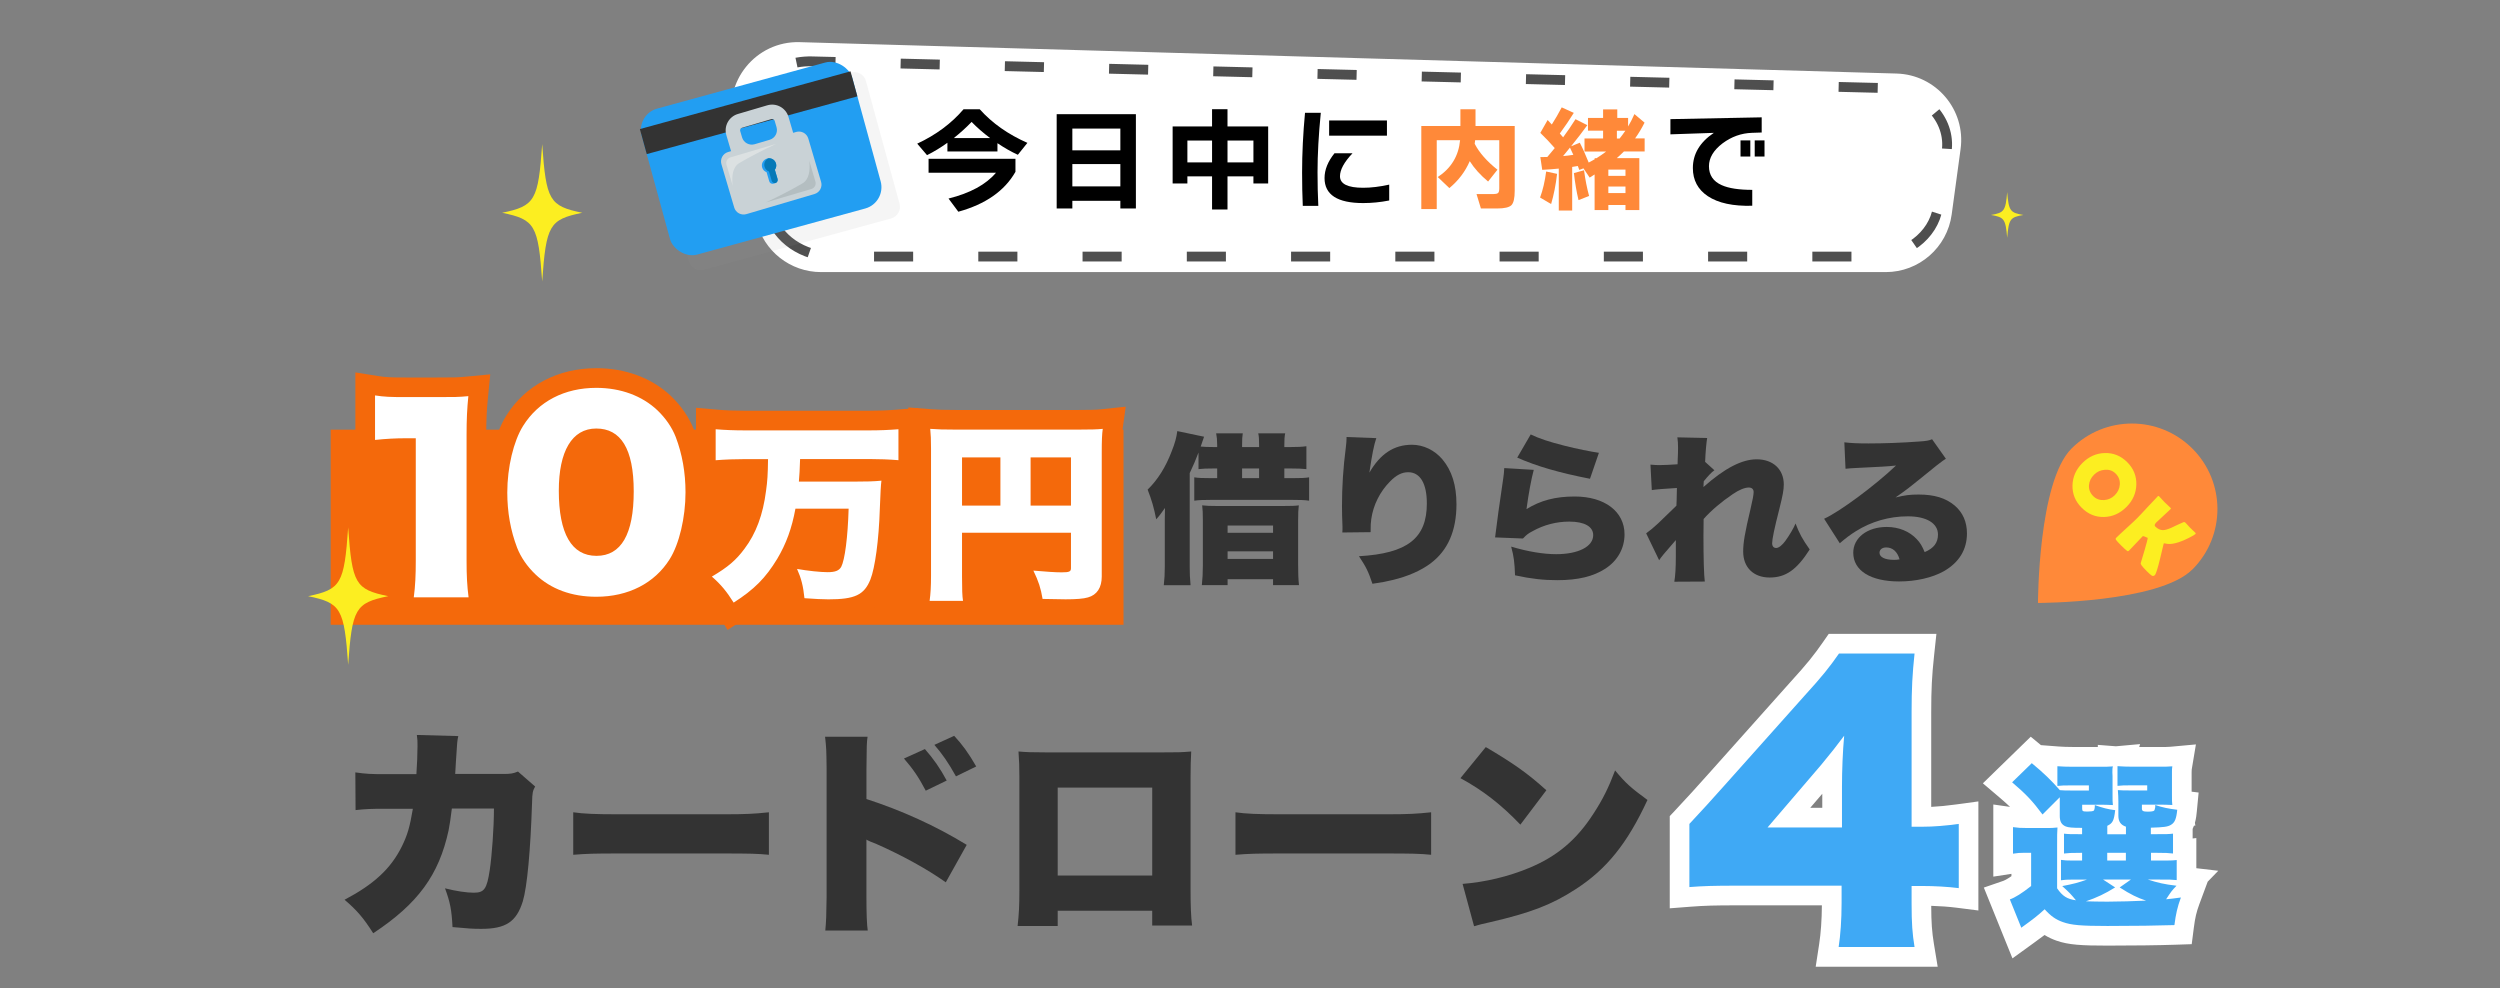 <?xml version="1.0" encoding="UTF-8"?><svg id="Layer_2" xmlns="http://www.w3.org/2000/svg" xmlns:xlink="http://www.w3.org/1999/xlink" viewBox="0 0 762.79 301.6"><rect x="0" y="0" width="762.79" height="301.6" fill="#808080" stroke="none"/><defs><style>.cls-1,.cls-2{fill:none;}.cls-3{fill:#999;opacity:.1;}.cls-4{clip-path:url(#clippath);}.cls-5{fill:#f4690b;}.cls-6{fill:#fff;}.cls-7{fill:#fcee21;}.cls-8{fill:#ff8939;}.cls-9{fill:#b4bec1;}.cls-10{fill:#333;}.cls-11{fill:#c9d2d6;}.cls-12{fill:#dce1e2;}.cls-13{fill:#229ef2;}.cls-14{fill:#0679b7;}.cls-15{fill:#3fa9f5;}.cls-2{stroke:#4f4f4f;stroke-dasharray:0 0 11.93 19.88;stroke-miterlimit:10;stroke-width:3px;}</style><clipPath id="clippath"><path class="cls-1" d="m236.76,49.86c-.34-1.16-1.56-1.83-2.73-1.48s-1.83,1.56-1.48,2.73c.2.69.72,1.2,1.35,1.43h-.01s.83,2.8.83,2.8c.16.55.73.86,1.28.7l.55-.16c.55-.16.86-.73.7-1.28l-.83-2.8h-.01c.4-.53.56-1.24.36-1.93Z"/></clipPath></defs><g id="PC"><path class="cls-15" d="m557.5,291.96l.53-3.46c.57-3.74.86-8.11.86-13v-2.27h-28.82c-6.95,0-10.17.09-14.38.42l-3.23.25v-23.7l.81-.87q5.03-5.35,10.74-11.78l24.4-27.35c5.5-6.04,7.52-8.64,10.23-12.53l.9-1.29h27.95l-.35,3.32c-.67,6.3-.88,10.56-.88,17.55v31.98h.26c3.11,0,6.62-.27,10.72-.83l3.41-.47v26.44l-3.38-.43c-3.05-.39-7.03-.62-10.64-.62h-.37v2.38c0,5.78.2,8.75.86,12.75l.58,3.49h-30.19Zm1.51-42.49v-9.49c0-1.98.04-4.04.1-6.08-.34.42-.71.86-1.09,1.32l-12.2,14.24h13.19Z"/><path class="cls-6" d="m584.16,199.4c-.67,6.35-.9,10.66-.9,17.87v34.98h3.26c3.48,0,7.2-.32,11.13-.86v19.59c-3.37-.43-7.53-.65-11.02-.65h-3.37v5.38c0,6.03.23,9.15.9,13.24h-23.16c.56-3.66.9-8.18.9-13.45v-5.27h-31.82c-7.31,0-10.46.11-14.62.43v-19.27q5.06-5.38,10.79-11.84l24.4-27.34c5.4-5.92,7.53-8.61,10.46-12.81h23.05m-21.47,25.08c-2.25,3.01-3.93,5.17-6.97,8.83l-16.41,19.16h22.71v-12.49c0-4.84.23-10.76.67-15.5m28.14-31.08h-32.85l-1.79,2.57c-2.75,3.95-4.67,6.38-9.96,12.2l-.02.02-.02.02-24.4,27.34q-5.69,6.41-10.69,11.73l-1.63,1.73v28.13l6.46-.5c4.17-.32,7.21-.41,14.15-.41h25.81c-.03,4.4-.31,8.47-.83,11.82l-1.06,6.91h37.22l-1.15-6.98c-.6-3.66-.8-6.44-.82-11.6,2.7.08,5.42.28,7.63.56l6.76.86v-33.28l-6.81.93c-2.8.38-5.3.63-7.58.74v-28.91c0-6.96.2-10.99.87-17.23l.71-6.63h0Zm-38.49,53.07l3.67-4.28v4.28h-3.67Z"/><rect class="cls-1" width="762.79" height="301.6"/><path class="cls-10" d="m127.05,236.21c.2-2.62.34-6.52.34-8.6,0-1.41,0-1.95-.2-3.36l12.64.34c-.34,1.55-.34,1.75-.74,8.13q-.07,1.82-.2,3.43h14.65c2.22,0,3.02-.13,4.5-.74l5.24,4.57c-.74,1.34-.87,1.88-.94,4.98-.47,14.39-1.48,25.61-2.82,30.05-1.95,6.25-5.18,8.4-12.64,8.4-2.62,0-3.63-.07-8.81-.54-.27-5.38-.74-7.6-2.29-11.83,3.36.87,6.65,1.34,8.74,1.34,3.23,0,4.03-1.08,4.91-6.92.67-4.5,1.28-12.97,1.28-18.76h-12.84q-.54,4.44-1.01,6.72c-2.96,13.58-9.34,22.32-22.99,31.33-3.02-4.77-5.04-7.06-8.74-10.22,8.94-4.71,14.12-9.48,17.48-16.27,1.68-3.43,2.42-5.85,3.36-11.49h-8.4c-4.5,0-5.92.07-9.08.4l-.07-11.5c3.36.47,4.57.54,9.34.54h9.28Z"/><path class="cls-10" d="m174.91,247.84c3.16.47,6.79.61,13.78.61h32.13c6.72,0,9.28-.13,13.78-.61v12.97c-3.23-.34-6.18-.4-13.85-.4h-32c-7.53,0-9.75.07-13.85.4v-12.97Z"/><path class="cls-10" d="m251.81,283.94c.27-2.82.34-4.77.4-10.29v-39.12c-.07-5.78-.07-6.12-.47-9.75h12.97c-.27,1.75-.27,2.82-.34,9.81v9.21c10.62,3.43,21.18,8.2,30.59,13.98l-6.39,11.43c-5.58-3.97-13.38-8.27-21.18-11.7-2.02-.81-2.22-.87-2.42-1.01-.2-.07-.34-.13-.61-.34v17.48c0,4.98.13,8.54.4,10.29h-12.97Zm30.39-55.39c2.62,2.96,4.77,6.05,6.65,9.61l-6.39,3.09c-2.22-4.24-3.97-6.72-6.65-9.81l6.39-2.89Zm8.94-4.03c2.49,2.69,4.37,5.24,6.72,9.34l-6.18,3.02c-2.35-4.24-4.24-6.92-6.59-9.61l6.05-2.76Z"/><path class="cls-10" d="m322.72,277.89v4.64h-12.23c.4-3.7.54-5.98.54-10.96v-34.55c0-2.89-.07-4.97-.27-7.73,2.35.2,3.7.27,8.13.27h36.23c4.17,0,5.18,0,8.34-.27-.13,2.35-.2,4.77-.2,7.93v34.08c0,5.18.13,8.4.47,11.09h-12.17v-4.5h-28.84Zm28.84-37.58h-28.84v26.82h28.84v-26.82Z"/><path class="cls-10" d="m376.97,247.84c3.16.47,6.79.61,13.78.61h32.13c6.72,0,9.28-.13,13.78-.61v12.97c-3.23-.34-6.18-.4-13.85-.4h-32c-7.53,0-9.75.07-13.85.4v-12.97Z"/><path class="cls-10" d="m453.33,227.94c8.47,4.98,12.84,8.07,18.49,13.18l-7.93,10.49c-5.85-6.12-11.56-10.55-18.29-14.18l7.73-9.48Zm-7.06,41.75c6.86-.54,13.92-2.22,20.23-4.84,8.47-3.5,14.52-8.54,19.7-16.6,2.82-4.3,4.64-8,6.59-13.18,3.29,3.97,4.84,5.31,9.88,9.01-6.12,13.24-12.5,21.18-21.92,27.23-7.26,4.71-13.65,7.19-26.15,10.08-2.62.61-3.02.67-4.84,1.21l-3.5-12.91Z"/><path class="cls-15" d="m609.29,272.65l2.98-1.03c.74-.26,2.1-.94,4.47-2.72v-5.65c-.6.02-1.16.08-2.07.22l-3.46.53v-15.05l3.42.49c1.36.19,2.1.24,3.98.24h1.71c-2.67-3.52-4.5-5.41-8.32-8.66l-2.51-2.14,10.29-10.02,2.07,1.71c1.03.85,1.98,1.66,2.87,2.46v-2.47l3.23.25c1.33.1,2.76.15,4.38.15h7.56c1.57,0,2.48,0,3.17-.02v-.38l2.54.2,3.21-.29-.14.47c.63.02,1.3.03,2,.03h7.35c2.73,0,3.46,0,4.5-.09l3.87-.35-.64,3.83c-.06.38-.07.56-.07,1.33v6.87c0,.72,0,1.27,0,1.71l1.87.22-.28,2.92c-.16,1.69-.41,3.4-1.27,4.83v7l1.13-.12v8.51l3.32.39-2.41,2.5,1.91-.26-1.72,4.67c-.94,2.54-1.4,4.5-1.82,7.76l-.33,2.53-2.55.09c-4.96.17-12.64.27-20.54.27-8.34,0-11.61-.3-14.57-1.35-1.78-.62-3.25-1.45-4.69-2.66-1.36,1.14-2.71,2.13-5.27,3.98l-3.1,2.24-6.1-15.11Z"/><path class="cls-6" d="m619.96,232.88c3.65,3,6.11,5.42,8.53,8.21,1.34.11,1.66.11,3.92.11h4.94v-1.56h-5.1c-2.41,0-3.17,0-4.51.16v-6.01c1.39.11,2.9.16,4.61.16h7.56c2.79,0,3.59,0,4.77-.11-.16.54-.16.97-.16,1.88l.05,1.07v5.74c0,1.56,0,2.41.11,3.11-1.29-.05-2.36-.11-3.59-.11h-5.79v1.18c0,.8.16.91,1.66.91.97,0,1.61-.11,1.88-.27.16-.16.32-.7.32-1.39v-.32c2.36.86,4.02,1.29,6.22,1.56-.38,3.22-.75,3.97-2.41,4.77v2.58h5.69v-2.31c-1.61-.54-2.31-1.61-2.31-3.33v-4.35q0-1.66-.16-3.49c1.34.11,1.77.11,4.08.11h4.88v-1.56h-4.56c-2.41,0-3.17,0-4.51.16v-6.01c1.39.11,2.9.16,4.61.16h7.35c2.79,0,3.59,0,4.77-.11-.11.64-.11,1.02-.11,1.82v6.87c0,1.61,0,2.41.11,3.11-1.29-.05-2.36-.11-3.59-.11h-5.69v1.23c0,.7.38.91,1.82.91.91,0,1.72-.11,1.93-.32q.16-.16.32-1.07v-.64c1.98.7,4.02,1.13,6.71,1.45-.27,2.79-.75,3.92-1.93,4.61-.97.59-2.2.75-6.12.86v1.98h1.77c3,0,3.59,0,4.99-.16v6.06c-1.5-.16-2.09-.21-4.99-.21h-1.72v2.36h2.74c3.06,0,3.65,0,5.1-.16v6.12c-1.56-.16-2.15-.16-5.1-.16h-3.7c3,.97,5.04,1.45,8.74,1.88-1.5,1.56-1.66,1.82-3.17,4.13,1.29-.11,2.09-.21,4.51-.54-1.07,2.9-1.56,5.1-1.98,8.42-4.72.16-12.34.27-20.44.27s-11-.27-13.57-1.18c-2.15-.75-3.7-1.82-5.58-3.92-2.31,2.09-3.27,2.84-7.13,5.63l-3.49-8.64c1.56-.54,3.7-1.88,6.49-4.08v-10.14h-2.2c-1.18,0-1.93.05-3.33.27v-8.1c1.5.21,2.36.27,4.4.27h5.15c2.2,0,2.68,0,4.02-.16-.11,1.56-.11,2.09-.11,6.01v12.55c1.66,2.41,3.06,3.27,5.74,3.65-1.5-1.82-1.77-2.15-4.18-4.34,3.22-.59,4.99-1.07,7.56-1.98h-4.13c-1.93,0-2.74.05-3.81.21v-6.22c1.18.16,1.72.21,3.7.21h2.74v-2.36h-.48c-2.95,0-3.59.05-5.04.21v-6.06c1.39.16,1.98.16,5.04.16h.48v-1.93c-3.06,0-4.18-.11-4.99-.43-1.29-.54-1.82-1.5-1.82-3.22v-5.69l-5.26,5.26c-3-4.02-4.93-6.12-9.28-9.82l6.01-5.85m23.01,29.72h5.69v-2.36h-5.69v2.36m7.24,5.79h-8.53l3.7,2.41c-3,1.88-5.58,3.11-8.9,4.24,1.72.05,4.13.11,6.54.11,2.9,0,8.9-.16,11.8-.32-2.63-.86-4.72-1.88-8.05-4.02l3.43-2.41m-30.59-43.56l-3.85,3.75-6.01,5.85-4.72,4.6,5.02,4.27c1.31,1.11,2.36,2.05,3.27,2.92l-5.11-.73v22.01l5.53-.85v.71c-1.56,1.08-2.28,1.36-2.45,1.42l-5.97,2.06,2.37,5.86,3.49,8.64,2.87,7.1,6.21-4.49c1.54-1.11,2.65-1.92,3.59-2.64,1.12.7,2.31,1.26,3.62,1.72,3.66,1.3,7.76,1.52,15.55,1.52s15.65-.1,20.64-.27l5.09-.17.65-5.05c.39-3.05.8-4.77,1.66-7.11l2.56-6.9,3.23-3.34-6.69-.78v-9.2l-1.13.13v-2.93c.16-.33.3-.67.42-1l.41.02-.13-.88c.37-1.32.49-2.54.57-3.4l.56-5.83-2.14-.26v-5.91c0-.68,0-.7.03-.84l1.28-7.67-7.74.71c-.88.08-1.49.08-4.23.08h-5.33l.27-.89-7.38.67-5.52-.43v.64h-7.73c-1.54,0-2.9-.05-4.15-.14l-5.47-.42-3.1-2.56h0Z"/><path class="cls-6" d="m223.68,37.89l7.11,29.57c2.19,9.13,10.35,15.56,19.74,15.56h324.84c10.15,0,18.75-7.5,20.12-17.57l2.72-19.98c1.63-11.96-7.47-22.68-19.53-23.03L244,12.86c-13.37-.38-23.45,12.04-20.32,25.04Z"/><path class="cls-6" d="m227.96,39.96l6.94,25.11c2.14,7.75,10.12,13.21,19.29,13.21h317.41c9.92,0,18.32-6.37,19.66-14.91l2.66-16.96c1.59-10.15-7.3-19.26-19.09-19.55l-327.01-8.14c-13.06-.33-22.91,10.22-19.86,21.26Z"/><path class="cls-2" d="m227.96,39.96l6.94,25.11c2.14,7.75,10.12,13.21,19.29,13.21h317.41c9.92,0,18.32-6.37,19.66-14.91l2.66-16.96c1.59-10.15-7.3-19.26-19.09-19.55l-327.01-8.14c-13.06-.33-22.91,10.22-19.86,21.26Z"/><path class="cls-3" d="m274.46,62.12l-7.92-28.88h0l-.85-3.11-1.48-5.41c-.54-1.97-2.58-3.14-4.55-2.59l-57.12,15.66c-1.97.54-3.14,2.58-2.59,4.55l10.25,37.39c.54,1.97,2.58,3.14,4.55,2.59l57.12-15.66c1.97-.54,3.14-2.58,2.59-4.55Z"/><rect class="cls-13" x="198.93" y="25.29" width="66.64" height="46.18" rx="6.74" ry="6.74" transform="translate(-4.53 63.12) rotate(-15.33)"/><rect class="cls-10" x="195.09" y="30.43" width="66.64" height="7.92" transform="translate(-.96 61.61) rotate(-15.33)"/><path class="cls-13" d="m236.76,49.86c-.34-1.16-1.56-1.83-2.73-1.48s-1.83,1.56-1.48,2.73c.2.69.72,1.2,1.35,1.43h-.01s.83,2.8.83,2.8c.16.55.73.86,1.28.7l.55-.16c.55-.16.86-.73.7-1.28l-.83-2.8h-.01c.4-.53.56-1.24.36-1.93Z"/><path class="cls-11" d="m242.93,40.26l-.92.27-1.44-4.89c-.81-2.74-3.7-4.32-6.45-3.51l-8.99,2.65c-2.74.81-4.32,3.7-3.51,6.45l1.44,4.89-.92.27c-1.59.47-2.49,2.13-2.02,3.72l3.9,13.2c.47,1.59,2.13,2.49,3.72,2.02l20.77-6.13c1.59-.47,2.49-2.13,2.02-3.72l-3.9-13.2c-.47-1.59-2.13-2.49-3.72-2.02Zm-17.09-.27c-.13-.42.12-.87.54-1l8.99-2.65c.42-.13.87.12,1,.54l.56,1.91c.49,1.65-.45,3.38-2.1,3.86l-4.56,1.35c-1.65.49-3.38-.45-3.86-2.1l-.56-1.91Z"/><path class="cls-13" d="m236.76,49.86c-.34-1.16-1.56-1.83-2.73-1.48s-1.83,1.56-1.48,2.73c.2.69.72,1.2,1.35,1.43h-.01s.83,2.8.83,2.8c.16.55.73.86,1.28.7l.55-.16c.55-.16.86-.73.7-1.28l-.83-2.8h-.01c.4-.53.56-1.24.36-1.93Z"/><path class="cls-9" d="m246.92,49.04l1.88,6.38c.28.96-.26,1.95-1.22,2.24l-13.92,4.11c4.18-1.95,8.41-4.19,11.19-5.82,2.03-1.19,2.4-3.94,2.07-6.9Z"/><path class="cls-12" d="m223.54,56.63l-1.88-6.38c-.28-.96.26-1.95,1.22-2.24l13.92-4.11c-4.18,1.95-8.41,4.19-11.19,5.82-2.03,1.19-2.4,3.94-2.07,6.9Z"/><g class="cls-4"><path class="cls-14" d="m237.49,49.65c-.34-1.16-1.56-1.83-2.73-1.48s-1.83,1.56-1.48,2.73c.2.69.72,1.2,1.35,1.43h-.01s.83,2.8.83,2.8c.16.55.73.86,1.28.7l.55-.16c.55-.16.86-.73.7-1.28l-.83-2.8h-.01c.4-.53.56-1.24.36-1.93Z"/></g><path class="cls-7" d="m617.37,65.59c-4.06.69-4.46,1.24-4.95,6.96-.49-5.72-.88-6.28-4.95-6.96,4.06-.69,4.46-1.24,4.95-6.96.49,5.72.88,6.28,4.95,6.96Z"/><path class="cls-7" d="m177.65,64.92c-10.04,2.07-11.01,3.74-12.22,20.96-1.21-17.22-2.18-18.89-12.22-20.96,10.04-2.07,11.01-3.74,12.22-20.96,1.21,17.22,2.18,18.89,12.22,20.96Z"/><path d="m304.33,46.21h-15.26v-2.65c-2.04,1.47-4.11,2.73-6.22,3.78l-2.99-3.51c5.71-2.66,10.42-6.15,14.13-10.49h4.95c3.8,4.24,8.65,7.66,14.54,10.25l-2.92,3.64c-2.04-.94-4.11-2.12-6.22-3.54v2.51Zm5.5,6.22c-3.32,5.82-9.13,9.88-17.43,12.17l-2.99-4.02c6.6-1.65,11.43-4.27,14.47-7.87h-20.56v-4.26h26.51v3.99Zm-18.81-10.31h11.07c-2.11-1.58-3.99-3.22-5.64-4.92-1.7,1.77-3.51,3.4-5.43,4.92Z"/><path d="m346.58,63.61h-4.74v-2.34h-14.65v2.34h-4.78v-28.77h24.17v28.77Zm-4.74-17.74v-6.64h-14.65v6.64h14.65Zm0,11v-6.81h-14.65v6.81h14.65Z"/><path d="m382.44,53.81h-7.91v10.11h-4.71v-10.11h-7.53v2.17h-4.5v-17.4h12.03v-5.26h4.71v5.26h12.41v17.4h-4.5v-2.17Zm-20.15-4.26h7.53v-6.67h-7.53v6.67Zm12.24,0h7.91v-6.67h-7.91v6.67Z"/><path d="m403,34.42c-.67,6.67-1,12.72-1,18.15,0,3.62.08,7.04.24,10.25h-4.74c-.14-3.16-.21-6.55-.21-10.18,0-5.82.3-11.9.89-18.22h4.81Zm20.87,26.75c-2.68.53-5.33.79-7.94.79-7.86,0-11.79-2.54-11.79-7.63,0-2.52,1.01-5.04,3.03-7.56h5.5c-2.54,2.68-3.82,5.02-3.82,7.01,0,2.34,2.36,3.51,7.08,3.51,2.41,0,5.05-.32,7.94-.96v4.85Zm-.69-19.77h-17.64v-4.64h17.64v4.64Z"/><path class="cls-8" d="m462.16,58.24c0,2.25-.34,3.7-1.01,4.37-.68.66-2.13,1-4.35,1h-4.95l-1.34-4.4h5.19c.6,0,1.04-.09,1.32-.28.29-.18.43-.68.43-1.48v-14.68h-7.36c-.05.37-.09.73-.14,1.1,1.37,2.68,3.69,5.32,6.94,7.91l-2.85,3.61c-2.36-1.97-4.23-4.04-5.6-6.22-1.37,3.19-3.45,5.92-6.22,8.22l-3.54-3.37c4.1-2.7,6.37-6.45,6.81-11.24h-7.12v21.01h-4.71v-25.34h11.93v-5.12h4.61v5.12h11.96v19.8Z"/><path class="cls-8" d="m475.09,53.05c-.39,3.35-1,6.42-1.82,9.21l-3.37-1.99c.85-2.27,1.47-4.92,1.86-7.94l3.33.72Zm25.1,11.04h-4.23v-1.55h-5.23v1.55h-4.19v-10.86l-1.51.96-1.89-2.82-1.27.48c-.14-.37-.29-.77-.45-1.2-.34.07-.92.16-1.72.28v13.3h-4.09v-12.79c-1.56.16-3.24.29-5.05.38l-.58-3.89c.48,0,1.19-.01,2.13-.03.92-1.08,1.67-1.98,2.27-2.72-1.37-1.58-2.84-3.13-4.4-4.64l2.23-3.92,1.27,1.37c1.03-1.6,2.04-3.35,3.03-5.23l3.68,1.68c-1.26,2.04-2.68,4.14-4.26,6.29l1,1.17c1.26-1.7,2.52-3.54,3.78-5.53l3.61,1.82c-1.42,1.97-3.07,4.11-4.95,6.43l2.65-1.07c.83,1.58,1.73,3.6,2.72,6.05.8-.41,1.41-.74,1.82-1v-.34h.58c1.03-.64,2-1.32,2.92-2.03h-6.6v-3.99h5.67v-2.37h-4.61v-3.89h4.61v-2.61h4.33v2.61h3.3v2.61c.69-1.15,1.33-2.41,1.93-3.78l3.09,2.61c-.87,1.74-1.83,3.35-2.89,4.81h2.92v3.99h-6.33c-.69.69-1.41,1.36-2.17,2.03h6.88v15.81Zm-23.27-16.47c.87-.07,1.91-.19,3.13-.38-.32-.71-.67-1.44-1.03-2.2l-2.1,2.58Zm7.94,12.17l-3.23,1.27c-.6-2.52-1.07-5.27-1.41-8.25l3.09-.86c.39,2.91.91,5.52,1.55,7.84Zm11.1-6.12v-1.93h-5.23v1.93h5.23Zm0,5.23v-1.99h-5.23v1.99h5.23Zm-1.79-16.64c.55-.67,1.13-1.46,1.75-2.37h-2.58v2.37h.82Z"/><path d="m537.52,40.43l-2.99.1c-3.25.11-6.23,1.18-8.94,3.2-2.77,2.11-4.16,4.44-4.16,6.98,0,2.7,1.29,4.63,3.89,5.78,2.13.96,5.24,1.44,9.32,1.44v4.85c-5.84.16-10.36-.81-13.55-2.92-3.05-2.04-4.57-4.9-4.57-8.59,0-4.29,2.13-7.86,6.39-10.73l-13.24.45v-4.64l27.85-.55v4.64Zm-3.47,7.32h-2.99v-4.92h2.99v4.92Zm4.33,0h-2.99v-4.92h2.99v4.92Z"/><rect class="cls-5" x="100.9" y="131.1" width="241.9" height="59.53"/><path class="cls-6" d="m122.83,185.26l.46-3.4c.41-3.02.59-6.21.59-10.68v-34.45h-.07c-3.05,0-5.92.16-9.03.5l-3.33.36v-20.45l3.47.55c2.56.41,4.42.48,8.73.48h9.74c5.46,0,6.3,0,9.22-.28l3.63-.35-.36,3.63c-.38,3.92-.52,6.93-.52,11.53v38.48c0,4.44.16,7.35.59,10.71l.43,3.38h-23.56Z"/><path class="cls-5" d="m114.45,120.65c2.76.44,4.76.51,9.2.51h9.74c5.45,0,6.44,0,9.51-.29-.38,3.89-.54,6.98-.54,11.82v38.48c0,4.41.15,7.49.61,11.09h-16.72c.46-3.38.61-6.83.61-11.09v-37.45h-3.07c-2.99,0-5.98.15-9.36.51v-13.58m-6-7.03v27.31l6.65-.72c1.99-.22,3.88-.36,5.78-.43v31.4c0,4.33-.17,7.4-.56,10.28l-.93,6.81h30.41l-.86-6.76c-.41-3.22-.56-6.02-.56-10.33v-38.48c0-4.49.13-7.43.51-11.23l.71-7.25-7.26.69c-2.78.27-3.6.27-8.94.27h-9.74c-4.48,0-6.02-.08-8.26-.44l-6.94-1.11h0Z"/><path class="cls-6" d="m181.93,185.08c-8.26,0-15.4-2.65-20.64-7.66-2.83-2.71-5.01-5.9-6.32-9.22-2.12-5.56-3.2-11.58-3.2-17.91,0-8.22,2.08-16.83,5.29-21.94,5.24-8.38,14.07-13,24.86-13,8.11,0,15.46,2.71,20.7,7.64,2.85,2.73,5.03,5.92,6.33,9.24,2.12,5.56,3.2,11.6,3.2,17.98,0,8.27-2.08,16.91-5.29,22.01-5.12,8.17-14.21,12.86-24.93,12.86Zm0-51.33c-7.61,0-8.43,11.15-8.43,15.95,0,16.9,6.4,16.9,8.5,16.9s8.35,0,8.35-16.68c0-10.73-2.84-16.17-8.43-16.17Z"/><path class="cls-5" d="m181.93,118.34c7.44,0,13.96,2.42,18.64,6.83,2.53,2.42,4.45,5.21,5.6,8.15,1.99,5.21,2.99,10.87,2.99,16.89,0,7.71-1.92,15.79-4.83,20.41-4.6,7.34-12.66,11.46-22.4,11.46-7.52,0-13.88-2.35-18.56-6.83-2.53-2.42-4.45-5.21-5.6-8.15-1.99-5.21-2.99-10.87-2.99-16.82,0-7.71,1.92-15.71,4.83-20.34,4.68-7.49,12.66-11.6,22.32-11.6m.08,51.26c7.52,0,11.35-6.61,11.35-19.68s-3.99-19.17-11.43-19.17-11.43,6.98-11.43,18.95c0,13.14,3.91,19.9,11.5,19.9m-.08-57.26c-11.69,0-21.68,5.26-27.41,14.42-3.54,5.62-5.74,14.64-5.74,23.52,0,6.7,1.14,13.08,3.39,18.96v.02s.02.02.02.02c1.46,3.73,3.89,7.29,7.04,10.29,5.81,5.56,13.66,8.5,22.71,8.5,11.78,0,21.8-5.2,27.48-14.27,3.54-5.62,5.75-14.67,5.75-23.6,0-6.75-1.14-13.16-3.39-19.03-1.48-3.77-3.91-7.33-7.05-10.34l-.02-.02-.02-.02c-5.79-5.46-13.87-8.46-22.75-8.46h0Zm.08,51.26c-1.65,0-2.54-.53-3.41-2.02-.96-1.66-2.1-5.06-2.1-11.88,0-2.16.26-12.95,5.43-12.95,1.59,0,2.5.53,3.35,1.95.95,1.58,2.07,4.81,2.07,11.21,0,6.77-1.12,10.12-2.05,11.74-.83,1.43-1.69,1.94-3.3,1.94h0Z"/><path class="cls-6" d="m221.33,185.45c-2.06-3.27-3.6-5.11-6.08-7.28l-3.12-2.73,3.57-2.11c4.53-2.68,6.73-4.54,9.06-7.67,3.21-4.23,5.17-9.55,6.02-16.28.31-2.19.45-3.76.53-6.32h-3.71c-3.21,0-6.39.12-8.96.34l-3.25.28v-16l3.26.28c2.66.23,5.48.34,8.89.34h37.51c3.23,0,5.96-.1,8.85-.34l3.24-.26v15.98l-3.25-.28c-.44-.04-.9-.07-1.38-.1l-.59,3.82q-.22,1.4-.45,8.17c-.31,9.92-1.49,18.58-3.07,22.6-2.68,6.71-7.55,7.97-15.6,7.97-2.15,0-4.48-.14-7.54-.36l-2.52-.18-.25-2.51c-.33-3.34-.86-5.43-2.01-8.01l-1.03-2.29c-3.68,5.94-7.51,9.74-13.95,13.87l-2.54,1.63-1.61-2.56Zm22.4-14.83c3.09.55,6.8.95,8.81.95,1,0,1.42-.11,1.56-.16.5-1.04,1.36-5.46,1.73-13.23h-10.66c-.99,4.43-2.38,8.24-4.35,11.92l2.91.52Zm16.68-26.67c3.52,0,6-.04,8.23-.28l3.75-.39c-2.23-.15-4.74-.23-7.22-.23h-18.16c-.01.31-.03.61-.04.89h13.44Z"/><path class="cls-5" d="m274.13,130.95v9.46c-2.74-.23-5.92-.35-8.97-.35h-21.04c-.12,3.39-.18,4.85-.37,6.89h16.65c3.9,0,6.28-.06,8.54-.29q-.24,1.58-.49,8.53c-.3,9.64-1.46,18.04-2.87,21.61-1.89,4.73-4.76,6.07-12.81,6.07-1.95,0-4.09-.12-7.32-.35-.37-3.68-.98-6.07-2.26-8.93,3.29.58,7.14.99,9.33.99,2.32,0,3.48-.47,4.15-1.63,1.1-2.1,2.01-8.99,2.26-17.75h-16.23c-1.1,6.01-2.81,10.69-5.55,15.3-3.54,5.84-7.01,9.34-13.3,13.37-2.13-3.39-3.84-5.49-6.65-7.94,4.94-2.92,7.38-5.02,9.94-8.47,3.54-4.67,5.67-10.45,6.59-17.69.43-3.04.55-4.96.61-9.69h-6.77c-3.17,0-6.47.12-9.21.35v-9.46c2.68.23,5.61.35,9.15.35h37.51c3.42,0,6.22-.12,9.09-.35m-61.75-6.54v22.54l6.51-.55c2.49-.21,5.58-.33,8.7-.33h.55c-.08.93-.18,1.82-.33,2.86v.04s-.01.04-.01.04c-.78,6.19-2.55,11.04-5.42,14.82l-.02.02-.02.02c-1.84,2.48-3.53,4.14-8.18,6.88l-7.14,4.22,6.25,5.46c2.27,1.98,3.61,3.59,5.52,6.62l3.22,5.12,5.09-3.26c5.02-3.22,8.56-6.26,11.63-10.14.35,1.26.58,2.59.75,4.34l.5,5.03,5.04.36c3.13.23,5.51.37,7.75.37,7.31,0,14.75-.76,18.38-9.85,2.04-5.19,3.04-15.61,3.29-23.64q.23-6.57.42-7.8l.16-1.07,5.09.43v-22.5l-6.49.53c-2.81.23-5.46.33-8.6.33h-37.51c-3.32,0-6.06-.1-8.63-.33l-6.52-.57h0Zm35.15,36.78h5.11c-.25,3.38-.59,5.84-.89,7.37-1.55-.07-4.01-.31-6.51-.71.91-2.12,1.66-4.31,2.29-6.65h0Z"/><path class="cls-6" d="m280.21,186.33l.46-3.4c.28-2.12.4-4.22.4-7.25v-38.83c0-2.6-.06-4.1-.23-5.7l-.37-3.58,3.59.28c2.25.17,3.99.22,7.76.22h36.96c3.98,0,5.84-.05,7.37-.22l3.82-.41-.53,3.8c-.21,1.52-.28,3.14-.28,6.94v37.72c0,4.76-2.34,8.13-6.41,9.26-1.53.46-3.97.69-7.63.69-1.38,0-3.35-.04-5.63-.09l-3.93-.08-.41-2.45c-.51-3.02-1.1-4.85-2.55-7.83l-2.31-4.75,5.26.46c3.99.35,6.53.5,8.21.51v-6.09h-27.24v10.43c0,3.9.07,5.64.27,6.88l.56,3.47h-17.13Zm43.56-35.08v-8.71h-6.32v8.71h6.32Zm-21.53,0v-8.71h-5.71v8.71h5.71Z"/><path class="cls-5" d="m336.47,130.83c-.24,1.75-.31,3.56-.31,7.36v37.72c0,3.39-1.46,5.61-4.21,6.37-1.34.41-3.66.58-6.83.58-1.65,0-4.15-.06-7.01-.12-.55-3.27-1.22-5.37-2.81-8.64,4.03.35,6.77.53,8.6.53,2.38,0,2.87-.23,2.87-1.28v-10.8h-33.24v13.43c0,3.85.06,5.84.3,7.36h-10.19c.31-2.28.43-4.5.43-7.65v-38.83c0-2.69-.06-4.26-.24-6.01,2.26.17,4.03.23,7.99.23h36.96c4.09,0,6.04-.06,7.69-.23m-22.02,23.42h12.32v-14.72h-12.32v14.72m-20.92,0h11.71v-14.72h-11.71v14.72m49.95-30.19l-7.64.81c-1.39.15-3.24.2-7.05.2h-36.96c-4.06,0-5.6-.07-7.53-.22l-7.18-.56.75,7.16c.16,1.52.21,2.88.21,5.39v38.83c0,2.88-.11,4.87-.37,6.85l-.91,6.8h24.09l-1.12-6.95c-.19-1.19-.23-3.25-.23-6.41v-7.43h6.41l3.97,8.18c1.32,2.71,1.83,4.29,2.29,7.02l.82,4.9,4.97.1,1.38.03c2.32.05,4.32.09,5.75.09,3.96,0,6.59-.25,8.5-.82,5.35-1.51,8.54-6.04,8.54-12.13v-37.72c0-3.64.06-5.17.25-6.53l1.06-7.61h0Zm-23.03,21.48h.32v2.72h-.32v-2.72h0Z"/><path class="cls-10" d="m365.67,138.11c-.98,2.56-1.39,3.49-2.67,6.25v28.54c0,2.21.05,3.25.26,5.66h-8.17c.21-2.02.31-3.39.31-5.66v-14.51q.05-.93.05-3.4-.46.64-1.39,1.92c-.31.44-.67.84-1.28,1.53-.72-3.59-1.34-5.76-2.62-9.05,3.08-3,5.5-6.84,7.35-11.71.98-2.46,1.44-4.13,1.7-6.15l8.17,1.72c-.1.29-.67,1.92-1.03,3,1.18.1,2.11.15,3.85.15h1.18v-.64c0-1.48-.1-2.46-.31-3.54h8.12c-.15.84-.21,1.82-.21,3.59v.59h5.19v-.69c0-1.67-.05-2.56-.26-3.49h8.22c-.21.98-.26,2.02-.26,3.54v.64h1.95c2,0,3.34-.05,4.78-.25v6.99c-1.44-.15-2.52-.2-4.73-.2h-2v2.95h2.42c2.72,0,3.91-.05,5.14-.25v7.13c-1.29-.2-2.67-.25-5.29-.25h-24.41c-2.57,0-3.96.05-5.34.25v-7.13c1.18.2,2.57.25,5.24.25h1.75v-2.95h-1.18c-2.11,0-3.24.05-4.52.2v-5.02Zm1.34,20.56c0-2.12-.05-3.2-.21-4.48,1.28.15,2.42.2,4.78.2h19.73c2.72,0,3.96-.05,4.98-.2-.15,1.18-.21,2.31-.21,4.67v13.28c0,2.56.05,4.43.26,6.4h-7.91v-1.82h-13.87v1.82h-7.86c.21-1.97.31-3.74.31-5.9v-13.97Zm7.55,3.89h13.87v-2.21h-13.87v2.21Zm0,7.97h13.87v-2.31h-13.87v2.31Zm9.61-24.65v-2.95h-5.19v2.95h5.19Z"/><path class="cls-10" d="m419.93,133.68c-.72,2.07-1.34,5.26-2.11,10.53,3.34-5.76,7.5-8.51,13-8.51,3.49,0,6.94,1.67,9.3,4.48,2.88,3.44,4.27,7.92,4.27,13.68,0,8.07-2.62,14.07-7.86,18.01-2.93,2.21-7.04,4.03-11.72,5.12-1.75.44-3.08.69-6.06,1.13-1.23-3.69-1.9-5.07-4.11-8.41,14.75-.84,20.71-5.46,20.71-16.09,0-6.15-2.06-9.54-5.7-9.54-1.9,0-3.65.88-5.55,2.85-3.08,3.1-5.09,7.18-5.7,11.41-.15,1.13-.21,1.72-.21,4.03l-8.63.1c.05-.34.05-.64.05-.84v-.98c-.1-1.92-.15-4.87-.15-6.25,0-5.95.36-11.61,1.18-17.96.15-1.43.21-1.97.21-2.71v-.39l9.1.34Z"/><path class="cls-10" d="m467.97,143.37c-.72,2.66-1.59,7.28-2.21,11.96,4.32-2.66,8.84-3.84,14.7-3.84,9.15,0,15.21,4.58,15.21,11.56,0,4.23-2.11,8.02-5.81,10.43-3.7,2.41-8.38,3.54-14.7,3.54-4.21,0-7.86-.39-12.9-1.48-.15-4.08-.36-5.66-1.18-8.76,5.09,1.53,9.87,2.31,13.72,2.31,6.78,0,11.31-2.31,11.31-5.81,0-2.61-2.67-4.13-7.3-4.13-3.85,0-7.76.98-11.25,2.95-1.34.69-1.85,1.13-2.88,2.21l-8.53-.34c.1-.44.1-.49.15-.98.26-2.36,1.34-10.23,2.36-17.02.15-1.08.26-1.87.31-3.15l8.99.54Zm-.93-10.82c2.52,1.23,5.6,2.26,10.48,3.49,3.49.89,7.91,1.77,10.33,2.12l-2.72,7.92c-9.3-1.82-16.19-3.79-22.2-6.45l4.11-7.08Z"/><path class="cls-10" d="m502.3,162.71c1.39-1.03,2.21-1.72,3.6-3,3.44-3.35,5.34-5.12,5.6-5.41.05-.79.1-2.21.15-5.41q-5.76.34-7.66.64l-.41-7.77c1.18.1,1.8.15,2.67.15,1.28,0,3.44-.1,5.6-.25q.05-.59.05-1.57c.05-1.03.1-2.26.1-3.4,0-1.52-.05-2.02-.21-3.25l9.09.2c-.21,1.18-.51,4.28-.62,7.28l2.83,2.56c-.92.64-1.95,1.77-3.24,3.35l-.05.69c0,.54,0,.64-.05,1.08,6.42-5.71,11.72-8.46,16.24-8.46,4.98,0,8.27,3.05,8.27,7.67,0,1.67-.31,3.3-1.34,7.43-1.59,6.2-2.21,9.3-2.21,10.53,0,.89.46,1.43,1.23,1.43s1.85-.84,2.83-2.21c1.28-1.77,2.47-3.79,3.08-5.26,1.18,3.1,2.06,4.72,4.32,7.92-3.96,6.2-7.3,8.56-12.23,8.56s-8.07-3.1-8.07-7.92c0-2.76.51-5.71,2.26-13.09.62-2.61.93-4.28.93-5.07,0-.89-.57-1.38-1.49-1.38-1.23,0-3.03.74-4.88,2.02-3.44,2.31-6.68,5.07-8.89,7.58-.05,2.31-.05,3.74-.05,5.17,0,6.99.15,12,.41,13.92l-9.3.05c.31-1.77.46-4.43.46-7.53v-5.17c-3.65,4.18-4.47,5.17-5.09,6.15l-3.96-8.22Z"/><path class="cls-10" d="m562.73,134.96c2.16.25,4.06.34,7.4.34,4.57,0,10.28-.2,15.47-.59,2.26-.15,2.93-.29,3.91-.69l4.21,5.95q-1.34.74-8.27,6.45c-2.72,2.21-3.65,2.95-7.09,5.36,2.88-.69,4.37-.89,7.04-.89,4.83,0,8.27,1.08,11,3.35,2.47,2.12,3.75,4.97,3.75,8.51,0,4.97-2.42,8.9-7.09,11.56-3.55,1.97-8.48,3.1-13.62,3.1-8.68,0-13.98-3.3-13.98-8.76,0-4.58,4.27-7.87,10.23-7.87,3.7,0,6.99,1.38,9.2,3.79,1.03,1.08,1.59,2.07,2.36,3.89,2.77-1.18,4.06-2.85,4.06-5.36,0-3.44-3.49-5.56-9.2-5.56s-11.2,1.62-15.83,4.53c-1.59.98-3.24,2.21-4.93,3.69l-4.78-7.48c4.73-2.12,15.57-10.18,21.94-16.24-2.72.3-4.78.39-12.02.74-1.39.05-2.36.15-3.39.25l-.36-8.07Zm12.74,32.08c-1.18,0-2,.64-2,1.62,0,1.33,1.64,2.16,4.42,2.16.62,0,.72,0,1.7-.15-.67-2.36-2.11-3.64-4.11-3.64Z"/><path class="cls-7" d="m118.45,181.9c-10.04,2.07-11.01,3.74-12.22,20.96-1.21-17.22-2.18-18.89-12.22-20.96,10.04-2.07,11.01-3.74,12.22-20.96,1.21,17.22,2.18,18.89,12.22,20.96Z"/><path class="cls-8" d="m668.92,173.75c-10.19,10.19-47.1,10.22-47.1,10.22,0,0,.03-36.92,10.22-47.1,10.19-10.19,26.7-10.19,36.89,0,10.19,10.19,10.19,26.7,0,36.89Z"/><path class="cls-7" d="m648.8,154.69c-1.96,1.96-4.23,2.98-6.8,3.05-2.62.07-4.9-.87-6.85-2.82s-2.87-4.23-2.8-6.86c.07-2.58,1.08-4.84,3.02-6.79,1.95-1.95,4.22-2.97,6.81-3.04,2.64-.08,4.93.85,6.87,2.79s2.85,4.22,2.78,6.86c-.08,2.61-1.09,4.88-3.03,6.82Zm-3.55-3.59c.94-.94,1.46-2.03,1.54-3.26.09-1.29-.32-2.39-1.25-3.32s-1.99-1.28-3.32-1.18c-1.29.09-2.38.59-3.28,1.49-.96.96-1.48,2.04-1.56,3.24-.08,1.26.35,2.37,1.3,3.31.88.88,1.99,1.28,3.32,1.2,1.27-.09,2.35-.58,3.25-1.48Z"/><path class="cls-7" d="m657.47,175.48c-.27.27-.56.33-.88.18-.25-.13-.78-.59-1.58-1.39s-1.31-1.37-1.6-1.79c-.14-.2-.22-.35-.24-.43-.02-.09,0-.24.07-.47.38-1.3.77-2.6,1.16-3.89.61-2.1.91-3.3.9-3.58-.92-.43-1.44-.6-1.54-.49-.47.47-1.16,1.2-2.08,2.19-.91.99-1.61,1.72-2.09,2.2-.19.19-.39.22-.58.08-.38-.28-.99-.84-1.85-1.69-.82-.82-1.33-1.38-1.54-1.69-.14-.22-.14-.41.02-.57.68-.68,1.73-1.67,3.17-2.97s2.49-2.3,3.18-2.98c.73-.73,1.79-1.85,3.19-3.38,1.4-1.52,2.46-2.65,3.19-3.38.14-.14.27-.14.4,0,.19.19.48.5.85.91.37.41.66.71.85.91s.51.49.92.87c.41.38.72.66.91.86.11.11.1.22,0,.33-.46.46-1.19,1.14-2.17,2.03-.99.89-1.71,1.57-2.18,2.03-.54.54-.66.96-.37,1.25.75.75,1.53,1.12,2.35,1.13.61,0,1.47-.23,2.58-.72.81-.41,2.04-.98,3.68-1.7.23-.09.45-.03.66.19.16.16.4.42.71.77.31.35.55.6.71.77s.43.42.78.74c.35.32.6.57.77.73.15.15.15.3,0,.44-.21.21-.84.58-1.91,1.12-3.15,1.59-5.53,2.18-7.13,1.76-.33-.09-.53-.09-.6-.02,0,0-.36,1.51-1.09,4.56-.73,3.05-1.28,4.75-1.63,5.11Z"/></g></svg>